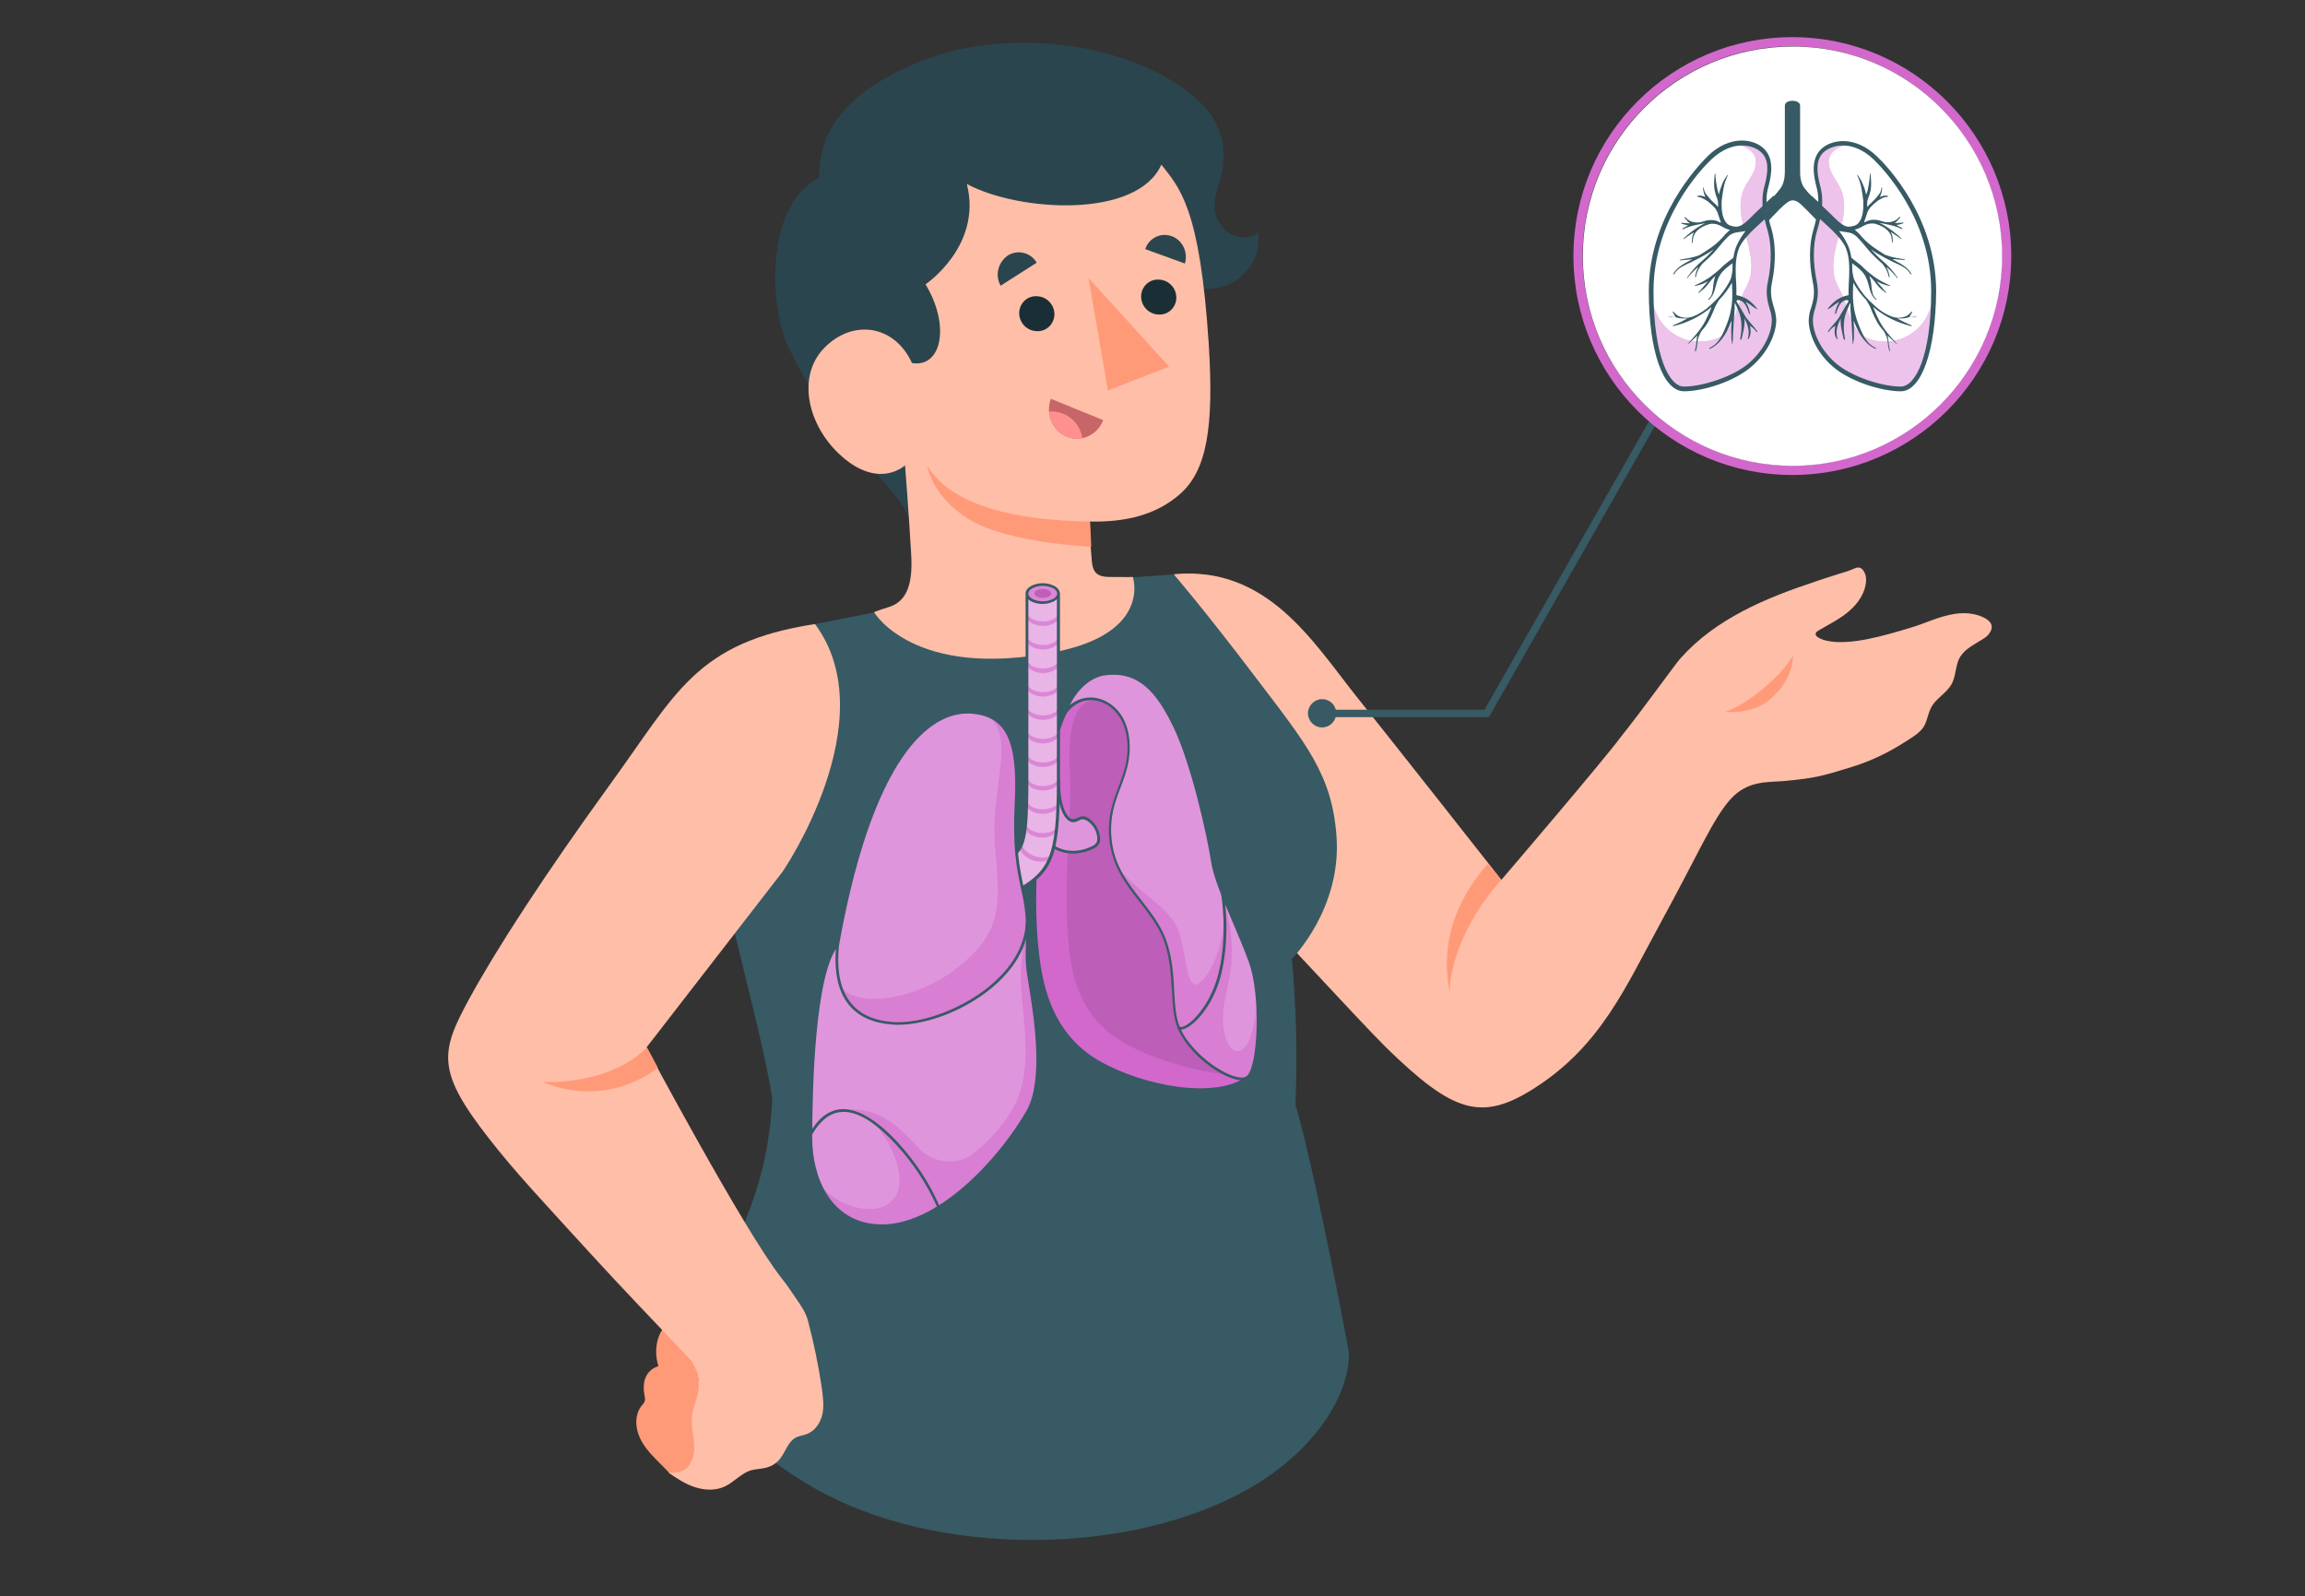 <?xml version="1.0" encoding="utf-8"?>
<!-- Generator: Adobe Illustrator 26.0.2, SVG Export Plug-In . SVG Version: 6.00 Build 0)  -->
<svg version="1.1" id="Capa_1" xmlns="http://www.w3.org/2000/svg" xmlns:xlink="http://www.w3.org/1999/xlink" x="0px" y="0px"
	 viewBox="0 0 831.8 576" style="enable-background:new 0 0 831.8 576;" xml:space="preserve">
<rect x="0" y="0" width="831.8" height="576" fill="#333333" stroke="none"/>
<style type="text/css">
	.st0{fill:#FFBEA7;}
	.st1{fill:#FF9A79;}
	.st2{fill:#375A64;}
	.st3{fill:#2B454E;}
	.st4{fill:#C76668;}
	.st5{fill:#FF9090;}
	.st6{fill:#1A2E35;}
	.st7{fill:#D268CC;}
	.st8{opacity:0.1;enable-background:new    ;}
	.st9{opacity:0.3;fill:#FFFFFF;enable-background:new    ;}
	.st10{opacity:0.5;fill:#D268CC;enable-background:new    ;}
	.st11{opacity:0.5;fill:#FFFFFF;enable-background:new    ;}
	.st12{opacity:0.6;fill:#D268CC;enable-background:new    ;}
	.st13{opacity:0.2;fill:#FFFFFF;enable-background:new    ;}
	.st14{fill:#FFFFFF;}
	.st15{opacity:0.6;fill:#FFFFFF;enable-background:new    ;}
</style>
<g id="Character">
	<g id="Arm">
		<path class="st0" d="M716,222.9c-3.2-1.6-6.9-1.9-10.4-1.4c-5.7,0.8-10.9,3.5-16.4,5.1c-8.4,2.5-21.9,6.7-30.5,4.5
			c-1.8-0.5-5.3-1.9-2.4-3.6c3.7-2.2,7.7-4.1,11-7c3.3-2.8,6-6.8,6.1-11.1c0.1-1.3-0.3-2.6-1.1-3.7c-1.2-1.4-2.4-0.9-3.7-0.3
			c-1.4,0.6-2.9,1.1-4.4,1.5c-3.1,1-6.1,1.9-9.2,3c-17.8,5.9-35.9,13.4-48.6,27.7c-1.9,2.1-13.9,18.9-21.4,28.2
			c-6.3,8.6-43.2,51.7-43.2,51.7s-36.1-45.9-52.4-66.3c-15.8-19.9-32.2-47.1-65.7-44l20,110.5c0,0,48.6,52.6,56.5,60.3
			c24.2,23.6,34.4,27,53.8,14.5c23.8-15.3,32.7-36.5,45-59c13.9-25.4,19-37.8,25.4-45s14.2-6.1,19.9-6.7c10.5-1,13.2-1.7,23.2-4.8
			c6.7-2,13-4.9,18.9-8.6c2.5-1.6,6.4-3.7,7.9-6.3c1.4-2.4,1.5-5.4,3.2-7.8c1.9-2.7,5-4.4,6.7-7.3c1.3-2.3,1.4-4.9,2.1-7.4
			c1-4,4-5.8,7.3-7.8c1.6-1,3.4-1.8,4.4-3.4C719.8,225.7,718.1,224,716,222.9z"/>
		<path class="st1" d="M541.7,317.6c-14.6,16.2-18.9,33.6-18.5,40.7c-4.9-24.2,8.3-40.3,13.7-46.6L541.7,317.6z"/>
		<path class="st1" d="M647.1,236.6c-5.7,9.2-18.1,18.3-24.6,20.3c0,0,9.7,1,16-4.3C645.5,246.7,646.8,240.7,647.1,236.6z"/>
	</g>
	<path id="Chest" class="st2" d="M467.5,398.7c0.7-17.6,0.3-35.2-1.3-52.7c0,0,18-18,16.1-44.2c-1.6-22.2-10.8-33.2-29-57.1
		c-19.4-25.6-29.7-37.4-29.7-37.4l-14.7,1l-22.7,1.7c0,0-51.5,3.8-70.7,11l-25.3,5c-8.2,4.6-37.4,20.2-30.8,81.8
		c2.1,19.4,14.8,61.1,19.3,88.5c-2.2,45-21.7,56.3-24.5,95c0,16.5,17.7,33,39.5,45.6c43.5,25.1,114.1,25.1,157.5,0
		c21.8-12.6,35.7-32.1,35.6-48.6C486.9,488.3,474.4,421.7,467.5,398.7z"/>
	<g id="Head">
		<path class="st3" d="M295.7,64.1c-19.2,9.2-18.7,45.8-10.8,62c19.7,40.6,42.4,49.1,45.4,67.6l41.4-30l32.2-23.4
			c5.6-4,14.4-9.3,17.1-16c3-7.6,3.2-15.9,0.6-23.7c6.6,3.9,15,5.1,22,1.9c7-3.2,11.8-11.1,10.3-18.6c-3.7,3.1-9.9,1.8-12.9-2
			c-3-3.8-3.2-7.9-2-12.6c0.7-2.9,2.1-6.8,2.4-9.8c0.8-8.3-1.4-14.7-6.1-20.2c-8.4-9.7-22.5-16.1-34.5-19.6
			c-18.1-5.4-43.7-5.8-61.6,0C320.4,25.8,294.9,38.5,295.7,64.1z"/>
		<path class="st0" d="M328.8,199.8c-0.8-14.2-2.2-31.9-2.2-31.9s-8.5,8.2-21.4-2c-13.6-10.9-18.1-29.7-7.8-40.3
			c10.3-10.6,25.4-8.4,31.7,5.4c10.7,1.8,13.9-13.5,4.9-28.4c0,0,20.6-13.9,14.9-36.2c18.9,10.1,61.5,12.6,70.2-7
			c6.5,8.4,13.9,15.2,17.1,64.8c1.9,30.1-0.7,45.7-10.5,54.2c-8.3,7.2-19,10.1-32.5,9.8c0,0,0.3,9.4,0.8,14.2
			c0.3,3.7,1.5,5.8,6.4,5.8c7,0.1,8.4,0,8.4,0s6.9,20-27.6,27c-51.5,10.3-65.8-14.3-65.8-14.3s2-0.8,4.9-1.7
			C328,217.1,329.4,209.4,328.8,199.8z"/>
		<path class="st4" d="M379.2,143.9l18.9,7.7c-2,5.4-7.9,8.1-13.1,6C379.8,155.5,377.2,149.3,379.2,143.9z"/>
		<path class="st5" d="M380.1,148.5c5.3,0.3,9.7,4.3,10.5,9.6c-1.9,0.4-3.8,0.2-5.6-0.5c-3.7-1.5-6.1-5-6.4-9
			C379.1,148.5,379.6,148.5,380.1,148.5z"/>
		<path class="st3" d="M427.6,95.1l-14.3-5.2c1.2-3.8,5.3-6,9.1-4.8c0.1,0,0.3,0.1,0.4,0.1C426.8,86.7,428.8,91.1,427.6,95.1z"/>
		<path class="st3" d="M361.1,103.1l13-8.3c-2-3.5-6.5-4.8-10.1-2.8c-0.1,0.1-0.2,0.1-0.3,0.2C360.1,94.7,359,99.4,361.1,103.1z"/>
		<polygon class="st1" points="392.8,100.3 399.8,140.9 421.9,132.3 		"/>
		<path class="st6" d="M411.8,107c0,3.5,2.8,6.4,6.3,6.5c3.4,0.2,6.2-2.4,6.4-5.8c0-0.1,0-0.2,0-0.3c0-3.5-2.8-6.4-6.3-6.5
			c-3.4-0.2-6.2,2.4-6.4,5.8C411.8,106.8,411.8,106.9,411.8,107z"/>
		<path class="st6" d="M367.8,113c0,3.5,2.8,6.4,6.3,6.5c3.4,0.2,6.2-2.4,6.4-5.8c0-0.1,0-0.2,0-0.3c0-3.5-2.8-6.4-6.3-6.5
			c-3.4-0.2-6.2,2.4-6.4,5.8C367.8,112.8,367.8,112.9,367.8,113z"/>
		<path class="st1" d="M393.4,188.2c-35.9-0.5-52.7-9.6-58.8-20.2c0,0,1.5,11.4,15.8,19.8c13.8,8.2,43.4,9.5,43.4,9.5L393.4,188.2z"
			/>
	</g>
	<g id="Arm-2">
		<g id="Arm-3">
			<path class="st1" d="M241.4,531.4c-4.2-4.6-9.6-8.6-11.3-14.8c-0.9-3.2-0.6-6.9,1.5-9.4c0.5-0.5,0.9-1.1,1.1-1.7
				c0.1-0.6,0.1-1.1-0.1-1.7c-0.4-2.4-0.5-4.9,0.5-7c0.9-1.9,2.5-3.2,4.5-3.8c-1.1-3.5-1.1-7.2,0.1-10.6c1.4-4,5.6-7.3,8.3-2.7
				c1.3,2.2,2.4,4.6,3.2,7.1c2.1,6.1,3.4,12.4,4,18.9c0.7,6.7,2.3,25.6-8.1,26.5C244.3,532,242,532,241.4,531.4z"/>
			<path class="st0" d="M294.1,225.2c-43.1,6.6-50.1,25.1-73.9,57.8c-23.4,32.3-41,59.3-50.9,77.5c-10.4,19.1-11.9,26,7.2,50.4
				c9.4,12.1,19.1,22.3,36.8,41.7c11.3,12.4,23.5,25,35.3,37.5c3,3.2,4.2,8.3,3.2,13c-0.6,2.7-1.8,5.3-2.1,8
				c-0.4,3.5,0.7,7,0.8,10.6c0.2,3.5-1,7.6-4.2,9.1c-1.6,0.7-3.3,0.7-5.1,0.6c3,2.1,6.2,4.2,9.7,5.3c3.5,1.1,7.5,1.3,10.9-0.4
				c3.2-1.6,5.7-4.6,9.1-5.7c1.9-0.5,3.9-0.5,5.7-1c1.9-0.5,3.7-1.6,4.9-3.2c2-2.5,2.8-6,5.6-7.6c1.3-0.7,2.9-0.8,4.3-1.4
				c2.9-1.2,4.7-4.1,5.4-7.1c0.6-3,0.2-6.2-0.2-9.2c-1.2-8.2-2.9-16.4-5-24.4c-0.7-2.8-2.3-5.2-3.9-7.5c-1.9-2.7-3.6-5.5-5.7-8
				c-13.7-17.5-48.7-83.2-48.7-83.2l48.7-62.9C282.2,315.2,319.9,259.9,294.1,225.2z"/>
			<path class="st1" d="M233.5,378c-12.1,11.9-30.9,12.8-37.9,12.4c24.4,10,41.8-5.1,41.8-5.1L233.5,378z"/>
		</g>
	</g>
</g>
<g id="Lungs">
	<path class="st7" d="M384.5,257c-3.4,6.5-8.8,27.2-9.7,39c-1.9,23.6-1.7,36.4-0.3,48.6s5.2,28.9,21.6,38.4s42.9,14.3,54.1,5.8
		c4.3-3,5.6-29.2,1-41.9c-4.6-12.8-12.3-27.3-13.6-36.2c-1.3-8.8-7.1-35-13.6-48.3c-6.1-12.7-12.7-20.7-25.2-19.1
		C393.8,244,387.8,248.3,384.5,257z"/>
	<path class="st8" d="M442.4,387.7c0,0-11.4-0.8-26.6-6.6c-15.2-5.9-27.1-14.3-29.9-37.7c-2.8-23.4,1.1-49.6,0.2-64.8
		s1.4-26.7,10.4-25.9c0,0,0,0,0,0c5.1,1.4,9.7,6.2,10.6,14c1.7,14.3-7.7,20.3-6.4,35.9c1.3,15.6,13,22.6,18.7,34.4s2.6,25.2,6,33.8
		C428.1,377.7,436,384.6,442.4,387.7z"/>
	<path class="st9" d="M398.8,243.3c12.5-1.7,19,6.3,25.2,19.1c6.4,13.4,12.3,39.5,13.6,48.3c1.3,8.8,9,23.4,13.6,36.2
		c4.6,12.8,3.3,38.9-1,41.9c-4.3,3-20.6-7.4-24.9-18.2c-3.4-8.6-0.3-22.1-6-33.8c-5.6-11.8-17.3-18.8-18.7-34.4
		c-1.3-15.6,8-21.6,6.4-35.9c-1.6-14.3-15.9-18.8-22.5-9.5C387.8,248.3,393.8,244,398.8,243.3z"/>
	<path class="st10" d="M450.1,388.8c3.1-2.1,4.7-16.3,3.6-28.8l0,0c0,0-0.8,15.8-5.4,18.8c-4.6,3-9.3-6.8-5.7-20.9
		c3.6-14.1,1.5-25-1.1-32.8c1.9,17.3-7.7,32.3-10.9,30c-3.2-2.3-2.8-16.9-7.3-23c-4.5-6.1-13-11.1-19.7-18.6
		c4.2,8.7,11.5,14.8,15.6,23.3c5.6,11.8,2.6,25.2,6,33.8C429.5,381.4,445.8,391.8,450.1,388.8z"/>
	<path class="st2" d="M448.1,389.8c-1,0-2-0.2-2.9-0.5c-7.1-2.1-17.1-10.3-20.3-18.5c-1.5-3.8-1.7-8.5-2-13.5
		c-0.4-6.4-0.8-13.7-3.9-20.3c-2-4.2-4.9-7.9-7.7-11.5c-5-6.4-10.1-13-11-23c-0.7-7.9,1.4-13.4,3.4-18.7c2-5.3,3.8-10.2,3-17.2
		c-1-8.3-6-12.5-10.3-13.6c-4.4-1.1-8.6,0.5-11.4,4.3l-2.2,3.1l1.3-3.5c3.5-9.4,9.9-13.4,14.7-14.1l0,0c12.8-1.7,19.5,6.5,25.7,19.4
		c6.6,13.6,12.3,39.8,13.6,48.5c0.8,5.5,4.2,13.4,7.7,21.7c2,4.8,4.1,9.7,5.8,14.4c4.7,13.1,3.3,39.4-1.2,42.5
		C449.8,389.7,449,389.9,448.1,389.8z M393.5,251.7c1,0,2,0.1,3,0.4c4.7,1.2,10,5.6,11,14.4c0.8,7.2-1.1,12.3-3.1,17.6
		c-2,5.2-4,10.6-3.3,18.3c0.8,9.8,5.9,16.2,10.8,22.5c2.8,3.6,5.8,7.4,7.8,11.7c3.2,6.8,3.7,14.2,4,20.7c0.3,4.9,0.5,9.5,2,13.2
		c3,7.7,12.9,15.8,19.7,17.9c2,0.6,3.6,0.6,4.4,0c4.1-2.9,5.4-28.9,0.8-41.4c-1.7-4.7-3.8-9.6-5.8-14.3c-3.6-8.4-7-16.3-7.8-22
		c-1.3-8.6-7-34.7-13.5-48.2c-6-12.5-12.5-20.4-24.7-18.8c-4,0.5-9.2,3.6-12.7,10.7C388.2,252.7,390.8,251.7,393.5,251.7
		L393.5,251.7z"/>
	<path class="st2" d="M433,393.8c-12.1,0-26.7-4.2-37.2-10.4c-16.7-9.8-20.4-26.8-21.8-38.8c-1.3-11.1-1.7-23.6,0.3-48.7
		c1-12.3,6.4-32.9,9.8-39.2l0.9,0.5c-3.2,6.1-8.7,26.8-9.7,38.8c-2,25-1.6,37.5-0.3,48.5c1.4,11.8,5,28.5,21.3,38.1
		c16.3,9.5,42.7,14.1,53.6,5.8l0.6,0.8C446.2,392.4,440,393.8,433,393.8z"/>
	<path class="st2" d="M426.2,371.6c-0.6,0-1.1-0.2-1.4-0.7l0.9-0.5c0,0.1,0.2,0.3,0.7,0.2c3-0.4,10.4-7.6,13.3-19.3
		c3.5-14,1-28.3,1-28.5l1-0.2c0,0.1,2.5,14.6-1,28.9c-3,12.3-10.8,19.6-14.1,20C426.5,371.6,426.4,371.6,426.2,371.6z"/>
	<path class="st7" d="M396.5,302.6c-0.2-2.8-1.7-5.4-4-7c-1.1-0.7-2.1-0.7-2.9-0.2l0,0c-1.4,0.8-2.6,1-3.4,0.5
		c-1.9-1.1-4.1-5.5-4.1-14.1h-11.4c0,11.8,3.5,20.3,9.8,24c2.1,1.2,4.4,1.8,6.8,1.8c2.8,0,5.6-0.8,8.1-2.3l0,0
		C396,304.8,396.5,303.9,396.5,302.6z"/>
	<path class="st9" d="M396.5,302.6c-0.2-2.8-1.7-5.4-4-7c-1.1-0.7-2.1-0.7-2.9-0.2l0,0c-1.4,0.8-2.6,1-3.4,0.5
		c-1.9-1.1-4.1-5.5-4.1-14.1h-11.4c0,11.8,3.5,20.3,9.8,24c2.1,1.2,4.4,1.8,6.8,1.8c2.8,0,5.6-0.8,8.1-2.3l0,0
		C396,304.8,396.5,303.9,396.5,302.6z"/>
	<path class="st2" d="M387.2,308c-2.5,0-4.9-0.6-7-1.9c-6.5-3.7-10.1-12.4-10.1-24.4v-0.5h12.4v0.5c0,9.1,2.4,12.9,3.9,13.7
		c0.7,0.4,1.7,0.2,3-0.5l0.4-0.2v0c1-0.3,2.1-0.1,2.9,0.5c2.5,1.6,4.1,4.4,4.3,7.4c0.1,1-0.3,2-1.1,2.8v0l-0.4,0.3
		C393,307.2,390.1,308,387.2,308z M371.1,282.2c0.1,11.4,3.5,19.6,9.6,23.1c4.1,2.4,9.2,2.3,13.9-0.2l0,0l0.4-0.3
		c0.6-0.3,1-1.1,1-2.2c-0.1-2.7-1.6-5.1-3.8-6.5c-0.9-0.5-1.8-0.6-2.4-0.3l-0.4,0.3v0c-1.4,0.7-2.6,0.8-3.5,0.2
		c-2.1-1.2-4.3-5.5-4.4-14.1L371.1,282.2z"/>
	<path class="st7" d="M382,214.2c0-0.8-0.5-1.7-1.7-2.3c-2.5-1.3-5.5-1.3-8,0c-1.1,0.6-1.7,1.5-1.7,2.3l0,0v67.5
		c0,24.7-1.5,25.5-9.9,30.3l-0.5,0.3l0,0c-0.7,0.4-1.2,1.3-1.2,2.6c0.2,2.8,1.6,5.4,4,7c1.1,0.6,2.1,0.7,2.8,0.3l0,0l0.5-0.3
		c12.7-7.1,15.6-11.7,15.6-40.2V214.2z"/>
	<path class="st11" d="M382,214.2c0-0.8-0.5-1.7-1.7-2.3c-2.5-1.3-5.5-1.3-8,0c-1.1,0.6-1.7,1.5-1.7,2.3l0,0v67.5
		c0,24.7-1.5,25.5-9.9,30.3l-0.5,0.3l0,0c-0.7,0.4-1.2,1.3-1.2,2.6c0.2,2.8,1.6,5.4,4,7c1.1,0.6,2.1,0.7,2.8,0.3l0,0l0.5-0.3
		c12.7-7.1,15.6-11.7,15.6-40.2V214.2z"/>
	<path class="st12" d="M380.4,223.3c-2.5,1.3-5.5,1.3-8,0c-1.1-0.6-1.7-1.5-1.7-2.3v1.6c0,0.8,0.5,1.7,1.7,2.3c2.5,1.3,5.5,1.3,8,0
		c1.1-0.6,1.7-1.5,1.7-2.3V221C382,221.8,381.5,222.7,380.4,223.3z M380.4,231.8c-2.5,1.3-5.5,1.3-8,0c-1.1-0.6-1.7-1.5-1.7-2.3v1.6
		c0,0.8,0.5,1.7,1.7,2.3c2.5,1.3,5.5,1.3,8,0c1.1-0.6,1.7-1.5,1.7-2.3v-1.6C382,230.3,381.5,231.2,380.4,231.8L380.4,231.8z
		 M380.4,240.3c-2.5,1.3-5.5,1.3-8,0c-1.1-0.6-1.7-1.5-1.7-2.3v1.6c0,0.8,0.5,1.7,1.7,2.3c2.5,1.3,5.5,1.3,8,0
		c1.1-0.6,1.7-1.5,1.7-2.3V238C382,238.8,381.5,239.6,380.4,240.3L380.4,240.3z M380.4,248.8c-2.5,1.3-5.5,1.3-8,0
		c-1.1-0.6-1.7-1.5-1.7-2.3v1.6c0,0.8,0.5,1.7,1.7,2.3c2.5,1.3,5.5,1.3,8,0c1.1-0.6,1.7-1.5,1.7-2.3v-1.6
		C382,247.3,381.5,248.1,380.4,248.8L380.4,248.8z M380.4,257.2c-2.5,1.3-5.5,1.3-8,0c-1.1-0.6-1.7-1.5-1.7-2.3v1.6
		c0,0.8,0.5,1.7,1.7,2.3c2.5,1.3,5.5,1.3,8,0c1.1-0.6,1.7-1.5,1.7-2.3v-1.6C382,255.7,381.5,256.6,380.4,257.2L380.4,257.2z
		 M380.4,265.7c-2.5,1.3-5.5,1.3-8,0c-1.1-0.6-1.7-1.5-1.7-2.3v1.6c0,0.8,0.5,1.7,1.7,2.3c2.5,1.3,5.5,1.3,8,0
		c1.1-0.6,1.7-1.5,1.7-2.3v-1.6C382,264.2,381.5,265.1,380.4,265.7L380.4,265.7z M380.4,274.2c-2.5,1.3-5.5,1.3-8,0
		c-1.1-0.6-1.7-1.5-1.7-2.3v1.6c0,0.8,0.5,1.7,1.7,2.3c2.5,1.3,5.5,1.3,8,0c1.1-0.6,1.7-1.5,1.7-2.3v-1.6
		C382,272.7,381.5,273.5,380.4,274.2L380.4,274.2z M380.4,282.7c-2.5,1.3-5.5,1.3-8,0c-1.1-0.6-1.7-1.5-1.7-2.3v1.6
		c0,0.8,0.5,1.7,1.7,2.3c2.5,1.3,5.5,1.3,8,0c1.1-0.6,1.7-1.5,1.7-2.3v-1.6C382,281.2,381.5,282,380.4,282.7L380.4,282.7z
		 M380.3,291.1c-2.5,1.3-5.5,1.3-8,0c-1.1-0.6-1.7-1.5-1.7-2.3v1.6c0,0.8,0.5,1.7,1.7,2.3c2.5,1.3,5.5,1.3,8,0
		c1.1-0.6,1.7-1.5,1.7-2.3v-1.6C381.9,289.6,381.4,290.5,380.3,291.1L380.3,291.1z M379.6,300c-2.6,1-5.6,0.8-8-0.7
		c-1-0.7-1.5-1.6-1.4-2.5l-0.2,1.6c-0.1,0.8,0.4,1.7,1.4,2.5c2.4,1.5,5.4,1.8,8,0.7c1.2-0.5,1.8-1.3,1.9-2.1l0.2-1.6
		C381.4,298.7,380.8,299.4,379.6,300L379.6,300z M377.3,309.4c-2.8,0.3-5.6-0.7-7.6-2.8c-0.8-1-1.1-2-0.8-2.8l-0.6,1.5
		c-0.3,0.8-0.1,1.8,0.8,2.8c1.9,2.1,4.7,3.1,7.6,2.8c1.3-0.2,2.1-0.8,2.4-1.6l0.6-1.5C379.4,308.6,378.6,309.2,377.3,309.4
		L377.3,309.4z"/>
	<path class="st7" d="M372.3,211.9c-2.2,1.3-2.2,3.4,0,4.6c2.5,1.3,5.5,1.3,8,0c2.2-1.3,2.2-3.4,0-4.6
		C377.8,210.6,374.8,210.6,372.3,211.9z"/>
	<path class="st13" d="M372.3,211.9c-2.2,1.3-2.2,3.4,0,4.6c2.5,1.3,5.5,1.3,8,0c2.2-1.3,2.2-3.4,0-4.6
		C377.8,210.6,374.8,210.6,372.3,211.9z"/>
	<path class="st7" d="M374.2,213c-1.2,0.6-1.2,1.6,0,2.3c1.3,0.6,2.9,0.6,4.2,0c1.2-0.6,1.2-1.6,0-2.3
		C377.1,212.4,375.6,212.4,374.2,213z"/>
	<path class="st8" d="M374.2,213c-1.2,0.6-1.2,1.6,0,2.3c1.3,0.6,2.9,0.6,4.2,0c1.2-0.6,1.2-1.6,0-2.3
		C377.1,212.4,375.6,212.4,374.2,213z"/>
	<path class="st2" d="M364.8,322.9c-0.7,0-1.4-0.2-2-0.6c-2.5-1.6-4.1-4.4-4.3-7.4c0-1.4,0.5-2.5,1.5-3.1l0.5-0.3
		c8.1-4.6,9.6-5.4,9.6-29.8v-67.5c0-1.1,0.7-2,1.9-2.7l0,0c2.7-1.4,5.9-1.4,8.6,0c1.2,0.7,1.9,1.7,1.9,2.8v67.5
		c0,28.7-3,33.3-15.9,40.6l-1,0.5l0-0.1C365.4,322.9,365.1,322.9,364.8,322.9z M371.1,216.3v65.4c0,25-1.5,25.8-10.1,30.7l-0.5,0.3
		c-0.6,0.3-1,1.1-1,2.2c0.1,2.7,1.5,5.1,3.7,6.6c0.9,0.5,1.7,0.6,2.3,0.3l0.4-0.2l0,0l0.1-0.1c12.5-7.1,15.4-11.6,15.4-39.8v-65.5
		c-0.3,0.3-0.6,0.5-0.9,0.7c-2.7,1.4-5.9,1.4-8.6,0C371.7,216.7,371.4,216.5,371.1,216.3L371.1,216.3z M372.5,212.3
		c-0.9,0.5-1.4,1.2-1.4,1.9s0.5,1.4,1.4,1.9c2.4,1.2,5.2,1.2,7.6,0c0.9-0.5,1.4-1.2,1.4-1.9c0-0.7-0.5-1.4-1.4-1.9
		C377.7,211.1,374.9,211.1,372.5,212.3L372.5,212.3z"/>
	<path class="st7" d="M370.8,348.8c-0.5-5.3,0.1-10.1-0.1-16.1v0l0,0c-0.1-3.5-0.6-7-1.4-10.5c-2.1-9.5-3.4-16.4-2.6-32.8
		c1.1-22.1-3.2-31.5-16.5-32.3c-11.4-0.7-34.4,9.6-47.8,83.7c-9.1,10-9.7,54.8-9.7,70c0,15.2,7.1,30.5,24,31.6
		c7.6,0.5,15.1-2.2,22.1-6.6l0,0l0,0c14.5-9.1,26.8-25.2,32.1-34.5C378.8,387.3,371.5,356.8,370.8,348.8z"/>
	<path class="st9" d="M370.8,348.8c-0.5-5.3,0.1-10.1-0.1-16.1v0l0,0c-0.1-3.5-0.6-7-1.4-10.5c-2.1-9.5-3.4-16.4-2.6-32.8
		c1.1-22.1-3.2-31.5-16.5-32.3c-11.4-0.7-34.4,9.6-47.8,83.7c-9.1,10-9.7,54.8-9.7,70c0,15.2,7.1,30.5,24,31.6
		c7.6,0.5,15.1-2.2,22.1-6.6l0,0l0,0c14.5-9.1,26.8-25.2,32.1-34.5C378.8,387.3,371.5,356.8,370.8,348.8z"/>
	<path class="st10" d="M370.8,348.8c-0.4-4.4,0-8.6-0.1-13.4c-0.2,0.9-3.3,10-2,24.2c0.9,9.7,2.5,20.6,0.3,31
		c-2.2,10.4-9.3,18.7-17.3,25.3c-5.6,4.6-14.5,4.6-20.6-2c-6.1-6.7-13.5-14.6-26.1-13.4l0,0.3c2.8,0.2,5.9,1.4,9.3,3.6
		c7.2,6.3,15.4,23.8,6.3,30c-7.3,5.1-21.7-0.8-25.4-8.5c3.4,8.8,10.3,15.5,21.3,16.3c7.6,0.5,15.1-2.2,22.1-6.6l0,0l0.5-0.3
		c0.5-0.3,1.1-0.7,1.6-1c13.6-9.2,25-24.3,30.1-33.1C378.8,387.3,371.5,356.8,370.8,348.8z"/>
	<path class="st10" d="M370.7,332.6L370.7,332.6c-0.5,22.3-31.6,38-48.8,36.6c-10.7-0.9-16.2-6.1-18.5-13.4v0c5,8.2,27.7,5.4,43-7.3
		c14.9-12.4,14.7-20.8,12.7-42.6c-2-21.7,8.2-40.5-3.2-47.8c8.8,3.1,11.7,12.7,10.8,31.2c-0.8,16.5,0.4,23.3,2.6,32.8
		C370,325.6,370.5,329.1,370.7,332.6L370.7,332.6z"/>
	<path class="st2" d="M318.3,442.8c-0.6,0-1.2,0-1.7-0.1c-18-1.2-24.4-18-24.4-32.1c0-22.2,1.3-60.6,9.7-70.2
		c14.1-77.6,38.4-84.6,48.3-84c13.3,0.8,18.1,10,17,32.9c-0.8,16.3,0.5,23.2,2.6,32.7c1.7,7.4,1.5,13.2,1.4,18.2
		c-0.1,2.8-0.1,5.7,0.1,8.5c0.1,1.5,0.5,3.8,1,6.8c1.9,12.1,5.5,34.6-1,45.9C361.9,417.7,339.6,442.8,318.3,442.8z M349,257.5
		c-10.2,0-32.8,9-46.2,83.4v0.1l-0.1,0.1c-8.6,9.5-9.6,51.8-9.6,69.6c0,13.6,6.2,30,23.5,31.1c21.4,1.4,44.3-24.3,53.8-40.9
		c6.3-11,2.8-33.3,0.9-45.2c-0.5-2.9-0.8-5.3-1-6.8c-0.2-2.9-0.2-5.7-0.1-8.6c0.1-5.2,0.3-10.7-1.4-18c-2.1-9.6-3.4-16.5-2.6-33
		c1.1-22.4-3.3-31-16.1-31.8C349.8,257.5,349.4,257.5,349,257.5L349,257.5z"/>
	<path class="st2" d="M324.1,369.8c-0.8,0-1.6,0-2.3-0.1c-6.8-0.5-12-2.9-15.4-7c-4.1-5-5.6-12.4-4.6-22l1,0.1
		c-1,9.4,0.4,16.5,4.4,21.3c3.2,3.9,8.2,6.2,14.7,6.7c11,0.9,26.9-5.3,36.9-14.4c5.1-4.6,11.1-12,11.4-21.8h1
		c-0.2,8-4.2,15.7-11.7,22.5C349.8,363.9,335.3,369.8,324.1,369.8z"/>
	<path class="st2" d="M338.3,435.8c-3.7-8.3-8.6-15.9-14.8-22.6c-7.8-8.5-14.5-12.5-20.2-11.9c-3.9,0.4-7.3,3.1-10.1,7.9l-0.9-0.5
		c2.9-5.1,6.6-7.9,10.8-8.4c5.9-0.6,13.1,3.5,21.1,12.2c6.2,6.8,11.3,14.5,14.9,22.9L338.3,435.8z"/>
</g>
<g id="Lungs-2">
	<g id="Line-2">
		<polygon class="st2" points="537.3,258.8 477.1,258.8 477.1,256.1 535.7,256.1 595.5,151.3 597.8,152.7 		"/>
		<path class="st2" d="M482.2,257.4c0,2.8-2.3,5.1-5.1,5.1s-5.1-2.3-5.1-5.1c0-2.8,2.3-5.1,5.1-5.1
			C480,252.3,482.2,254.6,482.2,257.4C482.2,257.4,482.2,257.4,482.2,257.4z"/>
	</g>
	<path class="st7" d="M646.8,13.4c-43.6,0-79,35.4-79,79s35.4,79,79,79c43.6,0,79-35.5,79-79S690.4,13.4,646.8,13.4z M646.8,168
		c-41.7,0-75.7-33.9-75.7-75.7s33.9-75.6,75.7-75.6c41.7,0,75.6,33.9,75.6,75.6S688.5,168,646.8,168z"/>
	<path class="st14" d="M722.5,92.4c0,41.7-33.9,75.7-75.6,75.7c-41.7,0-75.7-33.9-75.7-75.7s33.9-75.6,75.7-75.6
		C688.6,16.7,722.5,50.7,722.5,92.4z"/>
	<g id="Lungs-3">
		<path class="st14" d="M685.9,140.3c-6.8,0-18.1-3.5-24.1-8.8c-6.2-5.4-8.3-12-8.3-16c0.1-1.5,0.3-3,0.8-4.4
			c0.7-2.4,1.5-5.2,0.6-9.5c-1.4-6.7-1.3-13.5,0.1-18.6c0.3-1.1,0.6-2.1,0.9-3.2l0.1-0.5l-0.3-0.3c-0.7-0.8-2.1-2.3-3.6-3.8
			l-0.8-0.8c-2-2-3.2-3.2-4.6-3.2s-2.6,1.2-4.6,3.2l-0.8,0.8c-1.5,1.5-2.8,2.9-3.6,3.8l-0.3,0.3l0.1,0.5c0.3,1.1,0.5,2.2,0.9,3.2
			c1.5,5.1,1.5,11.9,0.1,18.6c-0.9,4.4-0.1,7.1,0.6,9.5c0.5,1.4,0.8,2.9,0.8,4.4c0,4-2.2,10.5-8.3,16c-6,5.3-17.2,8.8-24,8.8
			c-6.9,0-11.8-14.5-11.8-35.3c0-26.4,17.5-44.6,21.1-48c4.6-4.4,8.9-5.3,11.7-5.3c2.9,0,5.7,1,7.4,2.7c3.3,3.3,2.5,8.5,1.3,13.1
			c-0.5,1.7-0.7,3.5-0.6,5.2v1.8l1.4-1.1c1.9-1.4,3.5-3.1,5-5c1.2-1.6,1.8-3.8,1.8-6.7V38.1c0-0.5,1-0.8,1.9-0.8
			c0.9,0,1.9,0.3,1.9,0.8v23.7c0,2.9,0.6,5.1,1.8,6.7c1.4,1.9,3.1,3.5,5,5l1.4,1.1v-1.8c0-1.8-0.2-3.5-0.6-5.2
			c-1.2-4.6-2.1-9.7,1.3-13.1c1.7-1.7,4.5-2.7,7.4-2.7c2.8,0,7.1,0.9,11.7,5.3c3.5,3.4,21,21.6,21,48
			C697.6,125.8,692.8,140.3,685.9,140.3z"/>
		<path class="st7" d="M638.7,101.7c1.4-6.9,1.3-13.7-0.1-18.6c-1.4-4.9-2.6-10.2-1.1-15.6s1.8-10-1.3-13.1
			c-1.9-1.9-5.7-3.3-10.3-2.4c3.1,0.5,6.3,1.7,7.4,4.5c0.8,2,0.2,4.3-0.8,6.2c-1,1.9-2.3,3.6-3.2,5.6c-2.3,5.2-0.8,11.2,0.7,16.6
			c1.5,5.5,3.1,11.4,1.1,16.7c-0.6,1.6-1.5,3-2.2,4.6c-2,4.4-2.6,9.3-5.7,13.3c-2.9,3.7-9.3,4.3-13.6,3.4c-4.7-1.1-8.7-4-11.1-8.2
			c-1.1-2.2-2-4.4-2.7-6.8c0.4,20.7,5.6,32.5,11.8,32.5c6.5,0,18-3.5,24.1-8.8c6.1-5.3,8.4-11.8,8.4-16
			C640.1,111.4,637.3,108.6,638.7,101.7z"/>
		<path class="st15" d="M638.7,101.7c1.4-6.9,1.3-13.7-0.1-18.6c-1.4-4.9-2.6-10.2-1.1-15.6s1.8-10-1.3-13.1
			c-1.9-1.9-5.7-3.3-10.3-2.4c3.1,0.5,6.3,1.7,7.4,4.5c0.8,2,0.2,4.3-0.8,6.2c-1,1.9-2.3,3.6-3.2,5.6c-2.3,5.2-0.8,11.2,0.7,16.6
			c1.5,5.5,3.1,11.4,1.1,16.7c-0.6,1.6-1.5,3-2.2,4.6c-2,4.4-2.6,9.3-5.7,13.3c-2.9,3.7-9.3,4.3-13.6,3.4c-4.7-1.1-8.7-4-11.1-8.2
			c-1.1-2.2-2-4.4-2.7-6.8c0.4,20.7,5.6,32.5,11.8,32.5c6.5,0,18-3.5,24.1-8.8c6.1-5.3,8.4-11.8,8.4-16
			C640.1,111.4,637.3,108.6,638.7,101.7z"/>
		<path class="st7" d="M654.8,101.7c-1.4-6.9-1.3-13.7,0.1-18.6c1.4-4.9,2.6-10.2,1.2-15.6c-1.4-5.3-1.8-10,1.3-13.1
			c1.9-1.9,5.7-3.3,10.3-2.4c-3.1,0.5-6.3,1.7-7.4,4.5c-0.8,2-0.2,4.3,0.8,6.2c1,1.9,2.3,3.6,3.2,5.6c2.3,5.2,0.8,11.2-0.7,16.6
			c-1.5,5.5-3.1,11.4-1.1,16.7c0.6,1.6,1.5,3,2.2,4.6c2,4.4,2.6,9.3,5.7,13.3c2.9,3.7,9.3,4.3,13.6,3.4c4.7-1.1,8.7-4,11.1-8.2
			c1.1-2.2,2-4.4,2.7-6.8c-0.4,20.7-5.6,32.5-11.8,32.5c-6.5,0-18-3.5-24.1-8.8c-6.1-5.3-8.4-11.8-8.4-16S656.3,108.6,654.8,101.7z"
			/>
		<path class="st15" d="M654.8,101.7c-1.4-6.9-1.3-13.7,0.1-18.6c1.4-4.9,2.6-10.2,1.2-15.6c-1.4-5.3-1.8-10,1.3-13.1
			c1.9-1.9,5.7-3.3,10.3-2.4c-3.1,0.5-6.3,1.7-7.4,4.5c-0.8,2-0.2,4.3,0.8,6.2c1,1.9,2.3,3.6,3.2,5.6c2.3,5.2,0.8,11.2-0.7,16.6
			c-1.5,5.5-3.1,11.4-1.1,16.7c0.6,1.6,1.5,3,2.2,4.6c2,4.4,2.6,9.3,5.7,13.3c2.9,3.7,9.3,4.3,13.6,3.4c4.7-1.1,8.7-4,11.1-8.2
			c1.1-2.2,2-4.4,2.7-6.8c-0.4,20.7-5.6,32.5-11.8,32.5c-6.5,0-18-3.5-24.1-8.8c-6.1-5.3-8.4-11.8-8.4-16S656.3,108.6,654.8,101.7z"
			/>
		<path class="st2" d="M607.7,141.2c-7.6,0-12.7-14.5-12.7-36.2c0-26.7,17.8-45.2,21.3-48.7c8-7.8,16.7-6.2,20.3-2.6
			s2.8,9.1,1.5,13.9c-1.4,5.1-0.3,10.3,1.2,15.1c1.5,5.2,1.6,12.1,0.2,19c-0.9,4.1-0.1,6.7,0.6,9.1c0.5,1.5,0.8,3,0.9,4.6
			c0,4.2-2.3,11-8.6,16.6C626.2,137.6,614.7,141.2,607.7,141.2z M628.6,52.5c-3.2,0-7.1,1.3-11.1,5.1C614,60.9,596.7,79,596.7,105
			c0,23.7,5.7,34.5,11,34.5c6.5,0,17.8-3.5,23.6-8.6c6-5.3,8.1-11.6,8.1-15.4c-0.1-1.4-0.3-2.8-0.8-4.1c-0.7-2.5-1.6-5.4-0.6-9.9
			c1.4-6.6,1.3-13.3-0.1-18.2c-1.5-5.1-2.7-10.5-1.2-16c1.7-6.2,1.4-9.9-1.1-12.3C634.3,53.7,631.8,52.5,628.6,52.5L628.6,52.5z"/>
		<path class="st2" d="M685.9,141.2c-7,0-18.5-3.6-24.6-9c-6.4-5.6-8.6-12.5-8.6-16.6c0.1-1.6,0.3-3.1,0.9-4.6
			c0.7-2.4,1.5-4.9,0.6-9.1c-1.4-6.9-1.4-13.8,0.2-19c1.4-4.8,2.5-10,1.2-15.1c-1.3-4.8-2.1-10.3,1.5-13.9l0,0
			c3.6-3.6,12.3-5.2,20.3,2.6c3.6,3.4,21.3,21.9,21.3,48.7C698.5,126.7,693.4,141.2,685.9,141.2z M665,52.5c-3.2,0-5.7,1.3-7,2.5
			l0,0c-2.4,2.4-2.8,6.1-1.1,12.3c1.5,5.5,0.3,11-1.2,16c-1.5,5-1.5,11.6-0.1,18.2c0.9,4.5,0.1,7.4-0.6,9.9
			c-0.5,1.3-0.7,2.7-0.8,4.1c0,3.8,2.1,10.1,8.1,15.4c5.8,5.1,17,8.6,23.6,8.6c5.3,0,11-10.8,11-34.5c0-26.1-17.3-44.1-20.8-47.5
			C672.1,53.7,668.2,52.5,665,52.5L665,52.5z M657.5,54.4L657.5,54.4z"/>
		<path class="st2" d="M651.2,67.9c-1.5-1.9-1.6-4.5-1.6-6.2V38.1c0-2.3-5.5-2.3-5.5,0v23.7c0,1.7-0.2,4.3-1.6,6.2
			c-1.7,2.2-3.5,4.2-5.5,6.1l1,5.8c0,0,1.7-1.9,4-4.2s3.7-3.4,4.9-3.4c1.2,0,2.3,0.6,4.6,3c2.3,2.3,4.3,4.4,4.3,4.4l1.1-6.2
			C654.6,71.8,652.8,70,651.2,67.9z"/>
		<path class="st2" d="M691.1,114.5c-0.6,0-1.9,0-2-0.2c0-0.1,0-0.2,0.1-0.2l0.7-1.2c0.1-0.2,0.2-0.3,0.2-0.5
			c-0.1,0-0.2,0.1-0.3,0.1c-0.5,0.6-1.1,1.1-1.7,1.5c-0.6,0.3-1.3,0.5-2,0.6c-1.2,0.2-2.4,0-3.5-0.4c-2.3-0.9-4.3-2.2-6.1-3.9
			c-1.4-1.3-2.8-2.6-4-4.1c-0.9-1.2-1.8-2.4-2.5-3.7c-0.4-0.6-0.7-1.2-1-1.9c-0.2-0.8-0.4-1.6-0.5-2.4c-0.1-0.5-0.1-1.1-0.1-1.6
			c0-0.3,0-0.5,0-0.8c0-0.1,0-0.7,0-0.8c2,1.5,4.1,3,5.1,5.4c1.2,2.6,1.1,6,3.5,7.8c0.1,0.1,0.2-0.2,0.1-0.3c-1.3-1-1.5-2.5-1.7-4.1
			c-0.1-1.4-0.3-2.8-0.8-4.2c0.9,0.8,1.7,1.7,2.4,2.7c0.4,0.4,0.7,0.9,1.1,1.3c0.4,0.4,0.8,0.8,1.2,1.1c0.4,0.3,0.8,0.6,1.2,1
			c0.1,0.1,0.2-0.2,0.1-0.3c-0.4-0.4-0.8-0.8-1.1-1.2c-0.3-0.4-0.7-0.9-1.1-1.3c-0.3-0.4-0.6-0.7-0.9-1.1l-0.2-0.3
			c1.4,0.9,3,1.4,4.7,1.7c0.1,0,0.1-0.2,0-0.2c-0.8-0.4-1.6-0.7-2.3-1.1s-1.5-0.8-2.1-1.2c-0.7-0.4-1.4-0.9-2.1-1.5
			c-0.7-0.5-1.4-1.1-2.1-1.7s-1.2-1.2-1.9-1.8c-1.1-0.9-2.2-1.7-3.3-2.6c0,0-0.1,0-0.1-0.1c-0.2-1.3-0.5-2.6-1-3.9
			c-0.9-2.1-2-4-3.5-5.8c1.1,0.3,2.3,0.4,3.5,0.6c1,0.2,1.9,0.6,2.7,1.3c0.7,0.7,1.4,1.4,2.1,2.2c1.1,1.3,2.1,2.6,3.2,3.8
			c1,1.1,2.1,2.1,3.2,3.1c0.3,0.3,0.6,0.5,0.9,0.8c0.1,0.2,0.3,0.3,0.4,0.5c0.3,0.4,0.6,0.9,0.9,1.3c0.5,0.9,0.9,2,1.1,3
			c0.1,0.3,0.4,0.2,0.3-0.1c-0.2-1.1-0.5-2.2-1.1-3.3c0-0.1-0.1-0.1-0.1-0.2c1.5,1.2,2.8,2.6,4,4.1c0.1,0.1,0.1-0.1,0.1-0.2
			c-1.6-2.3-3.4-4.4-5.6-6.2c-1.1-1-2.1-1.9-3.1-3c-0.3-0.3-0.6-0.6-0.9-1c0.7,0.5,1.4,1,2.1,1.4c2,1.2,4.1,2.3,6.2,3.3
			s4.7,1.9,5.9,4.2c0.2,0.3,0.4,0,0.3-0.2c-1.3-2.2-3.5-3.4-5.6-4.5l-1.2-0.7l0.3,0c0.8,0.1,1.6,0.1,2.4,0.2l1.3,0.1
			c0.1,0,0.5,0.1,0.5,0c0.1-0.1,0-0.2-0.1-0.2c-1.3-0.3-2.6-0.4-3.8-0.7c-1-0.2-2.1-0.5-3.1-0.9c-0.4-0.2-0.9-0.5-1.3-0.8
			c-0.5-0.3-1-0.6-1.4-0.9c-2.1-1.3-4.1-2.9-5.8-4.8c-0.8-1-1.6-1.8-2.6-2.6c1.1-0.3,2.2-0.8,3.2-1.4c0.7-0.4,1.5-0.7,2.3-0.8
			c0.8-0.1,1.6-0.1,2.3,0.2c2,0.6,4.3,1.8,5.2,3.9c0.2,0.4,0.3,0.8,0.3,1.2c0,0.2,0.1,0.4,0.1,0.7s0,0.5,0.1,0.8
			c0,0.1,0.2,0.2,0.2,0c0-0.2,0-0.5,0-0.7c0-0.2,0-0.5,0-0.7c0-0.5-0.2-1-0.3-1.5c-0.1-0.3-0.3-0.6-0.4-0.9c1.3,0.8,2.5,1.6,3.7,2.5
			c0.1,0.1,0.1-0.1,0.1-0.2c-1.9-1.8-4-3.4-6.2-4.7c-0.5-0.3-1.1-0.6-1.6-0.8l0.3,0c1.3,0.2,2.6,0.5,3.9,0.8
			c0.8,0.2,1.5,0.4,2.3,0.7c0.4,0.1,0.7,0.3,1.1,0.5c0.1,0,0.4,0.2,0.5,0.2c0.1,0,0.1-0.1,0.1-0.2c0,0,0,0,0,0
			c-0.3-0.3-0.5-0.5-0.9-0.6c-0.3-0.2-0.7-0.4-1-0.6c-0.1,0-0.2-0.1-0.3-0.1c0.8-0.1,1.7-0.3,2.5-0.6c0.1,0,0.1-0.3,0-0.3
			c-1.1,0.1-2.1,0.2-3.2,0.2c0.1,0,0.2-0.1,0.3-0.1c0.4-0.3,0.7-0.6,1-1c0.3-0.3,0.5-0.6,0.8-0.9c0-0.1,0-0.3-0.1-0.3
			c-0.2,0.1-0.3,0.3-0.5,0.4c-0.1,0.1-0.3,0.2-0.4,0.4c-0.3,0.3-0.7,0.5-1.1,0.7c-1.1,0.5-2.4,0.6-3.5,0.4c-0.5-0.1-0.9-0.3-1.4-0.4
			c-1.2-0.4-2.4-0.5-3.7-0.3c-0.4,0.1-0.9,0.2-1.3,0.4c-0.2,0.1-0.4,0.2-0.6,0.3c-0.1,0-0.5,0.3-0.4,0c0.3-0.9,0.6-1.7,0.9-2.6
			c0.2-0.9,0.7-1.8,1.2-2.5c0.6-0.7,1.3-1.3,2-1.9c0.2-0.2,0.5-0.4,0.7-0.6c0.6-0.4,1.3-0.8,1.9-1.1c0.4-0.2,0.9-0.3,1.3-0.3
			c0.1,0,0.2,0,0.3-0.1c0.3,0,0.7-0.2,0.2-0.3c-0.3-0.1-0.6-0.1-0.9-0.1c-0.6,0-1.2,0.2-1.7,0.4l-0.3,0.2c0.1-0.1,0.2-0.3,0.2-0.4
			c0.4-0.9,0.7-2,0.7-3c0-0.1-0.2-0.3-0.2-0.1c-0.1,0.5-0.2,1.1-0.4,1.6c-0.3,0.5-0.6,1-1,1.4c-0.7,0.9-1.4,1.7-2.2,2.4
			c-0.6,0.5-1.1,1-1.6,1.6c0-0.3,0-0.7,0-1l0-0.4c0-0.5,0.1-1,0.3-1.6c0.4-0.9,0.7-1.9,0.9-2.9c0.4-2,0.2-4.1,0-6.1
			c0-0.1-0.2-0.2-0.2,0c-0.1,2-0.4,4-0.8,5.9c-0.2,0.6-0.3,1.1-0.6,1.6c-0.2-1.1-0.5-2.2-1-3.3c-0.5-1.4-1.2-2.6-2.1-3.8
			c-0.1-0.1-0.1,0.1-0.1,0.2c0.7,1.4,1.2,2.9,1.5,4.5c0.3,1.5,0.5,3.1,0.7,4.7c0.1,2.5,0,5.8-1.6,7.8c-0.8,1.1-2.2,1.4-3.5,1.5
			s-2.8-0.9-3.8-1.8c-1-0.9-2-1.9-3-2.9c-1.1-1.1-4.1-3.9-5.2-5c-0.6-0.5-1.1-1-1.6-1.5c-0.7,1.3-1.3,2.7-1.8,4
			c3.3,2.8,3.4,3.1,5.4,4.9c2.1,1.9,4.4,4,5.6,5.4c1.2,1.3,2.5,2.9,3.2,4.6c1.3,3.2,1.3,6.7,1.2,10.1c-0.1,2.3-0.3,4.6-0.2,6.9
			c-1.5,0.3-2.9,0.8-4.1,1.6c-0.6,0.4-1.2,0.9-1.7,1.4c-0.3,0.3-0.5,0.5-0.8,0.8c-0.3,0.4-0.7,0.8-1,1.2c0,0,0,0.1,0,0.1
			c0.2-0.1,0.3-0.1,0.5-0.2c0.2-0.1,0.3-0.2,0.5-0.3c0.3-0.2,0.7-0.5,1-0.7c0.6-0.5,1.2-0.9,1.9-1.3c0.1-0.1,0.2-0.1,0.3-0.1
			c-0.3,0.5-0.5,1-0.8,1.5c-0.3,0.8-0.6,1.7-0.7,2.6c0,0.2,0.2,0.4,0.3,0.2c0.2-0.8,0.5-1.6,0.9-2.4c0.3-0.7,0.7-1.3,1.2-1.8
			c0.4-0.4,1-0.7,1.6-0.8c0.2,0,0.6-0.1,0.8,0.2s-0.2,0.6-0.3,0.8l-2.4,4.1c-0.3,0.6-0.7,1.3-1.1,1.8c-1.1,1.5-2.5,2.8-3.5,4.3
			c-0.1,0.1-0.1,0.2,0,0.3c0,0.1,0.1,0.1,0.2,0c0.6-0.9,1.4-1.6,2.3-2.2l0.1-0.1c-0.4,1.7-0.4,3.8,0.7,5c0,0,0.1,0,0.1-0.1
			c-0.3-1.1-0.4-2.2-0.3-3.3c0.2-1.1,0.5-2.2,1-3.2c0.2-0.3,0.4-0.7,0.5-1c-0.3,2.5,0.5,5,1,7.4c0.1,0.4,0.6,0.4,0.5,0
			c-0.5-2.7-0.7-5.8,0.1-8.6c0.4-1.4,1.1-2.8,1.7-4.2c0,0,0-0.1,0.1-0.1c0,0,0.1,0.1,0.1,0.2c-0.2,2.5,0.3,5,0.4,7.5
			c0.1,1.1,0.1,2.2,0.2,3.4c0,1.2,0.1,2.5,0.2,3.7c0,0.1,0.1,0.1,0.1,0c0.2-1.1,0.4-2.2,0.3-3.3c0.1-1.2,0-2.4,0-3.6
			c0-0.5-0.1-1.1-0.1-1.6c0.5,1.2,1,2.4,1.6,3.6c1.4,2.7,3.5,5.4,6.3,6.6c0.2,0.1,0.2-0.3,0-0.4c-3-1.3-4.5-4.4-5.7-7.4
			c-1.4-3.2-2.2-6.6-2.4-10.1c-0.1-2,0-4,0.1-6c1.3,2.3,2.8,4.4,4.7,6.3c0.3,0.6,0.7,1.1,1,1.7c0.4,0.7,0.7,1.5,1,2.3
			c0.6,1.5,1.3,2.9,2.1,4.3c0.5,0.8,1.1,1.6,1.7,2.3c0.5,0.5,0.8,1.1,1.1,1.7c0.3,0.6,0.5,1.2,0.7,1.9c0.1,0.8,0.2,1.7,0.3,2.5
			c0.1,0.4,0.2,0.9,0.3,1.3c0,0.1,0.1,0.5,0.2,0.5c0.1,0,0.1-0.3,0.1-0.4c-0.3-1.3-0.5-2.6-0.6-4c0-0.5-0.1-0.9-0.3-1.4
			c1.1,1.1,2.2,2.1,3.3,3.1c0.1,0.1,0.1-0.1,0.1-0.1c-2.3-2.5-4.7-5.1-6.3-8.2c-0.7-1.4-1.4-2.9-2-4.4c-0.1-0.2-0.2-0.4-0.2-0.6
			c4,3.4,8.7,5.7,13.8,6.9c0.1,0,0.1-0.2,0-0.3c-1.7-0.7-3.4-1.5-5-2.4c-0.1,0-0.1-0.1-0.1-0.1c1,0.1,2,0,3-0.1
			c0.4-0.1,0.7-0.2,1.1-0.3c1-0.2,2.1,0,3-0.4c0-0.1-0.1-0.1-0.1-0.1L691.1,114.5z"/>
		<path class="st2" d="M602.6,114.5c0.6,0,1.9,0,2-0.2c0-0.1,0-0.2-0.1-0.2l-0.7-1.2c-0.1-0.2-0.2-0.3-0.2-0.5
			c0.1,0,0.2,0.1,0.3,0.1c0.5,0.6,1.1,1.1,1.7,1.5c0.6,0.3,1.3,0.5,1.9,0.6c1.2,0.2,2.4,0,3.5-0.4c2.2-0.9,4.3-2.2,6.1-3.9
			c1.4-1.3,2.8-2.6,4-4.1c0.9-1.2,1.8-2.4,2.5-3.7c0.4-0.6,0.7-1.2,1-1.9c0.2-0.8,0.4-1.6,0.5-2.4c0.1-0.5,0.1-1.1,0.1-1.6
			c0-0.3,0-0.5,0-0.8c0-0.1,0-0.7,0-0.8c-2,1.5-4.1,3-5.1,5.4c-1.2,2.6-1.1,6-3.5,7.8c-0.1,0.1-0.2-0.2-0.1-0.3
			c1.3-1,1.5-2.5,1.7-4.1c0.1-1.4,0.3-2.8,0.8-4.2c-0.9,0.8-1.7,1.7-2.4,2.7c-0.4,0.4-0.7,0.9-1.1,1.3c-0.4,0.4-0.8,0.8-1.2,1.1
			c-0.4,0.3-0.8,0.6-1.2,1c-0.1,0.1-0.2-0.2-0.1-0.3c0.4-0.4,0.8-0.8,1.1-1.2c0.4-0.4,0.7-0.9,1.1-1.3c0.3-0.4,0.6-0.7,0.9-1.1
			l0.2-0.3c-1.4,0.9-3,1.4-4.7,1.7c-0.1,0-0.1-0.2,0-0.2c0.8-0.4,1.6-0.7,2.3-1.1c0.8-0.4,1.5-0.8,2.1-1.2c0.7-0.4,1.4-0.9,2.1-1.5
			c0.7-0.5,1.4-1.1,2.1-1.7c0.7-0.6,1.2-1.2,1.9-1.8c1.1-0.9,2.1-1.7,3.3-2.6c0,0,0.1,0,0.1-0.1c0.2-1.3,0.5-2.6,1-3.9
			c0.9-2.1,2-4,3.5-5.8c-1.1,0.3-2.3,0.4-3.5,0.6c-1,0.2-1.9,0.6-2.7,1.3c-0.7,0.7-1.4,1.4-2.1,2.2c-1.1,1.3-2.1,2.6-3.2,3.8
			c-1,1.1-2.1,2.1-3.2,3.1c-0.3,0.3-0.6,0.5-0.9,0.8c-0.1,0.2-0.3,0.3-0.4,0.5c-0.3,0.4-0.6,0.9-0.9,1.3c-0.5,0.9-0.9,2-1.1,3
			c-0.1,0.3-0.4,0.2-0.3-0.1c0.2-1.1,0.5-2.2,1.1-3.3c0-0.1,0.1-0.1,0.1-0.2c-1.5,1.2-2.8,2.6-4,4.1c-0.1,0.1-0.1-0.1-0.1-0.2
			c1.6-2.3,3.4-4.4,5.6-6.2c1.1-1,2.1-1.9,3.1-3c0.3-0.3,0.6-0.6,0.9-1c-0.7,0.5-1.4,1-2.1,1.4c-2,1.2-4.1,2.3-6.2,3.3
			c-2.1,1-4.7,1.9-5.9,4.2c-0.2,0.3-0.4,0-0.3-0.2c1.3-2.2,3.5-3.4,5.6-4.5c0.4-0.2,0.8-0.4,1.2-0.6l-0.3,0
			c-0.8,0.1-1.6,0.1-2.4,0.2l-1.3,0.1c-0.1,0-0.5,0.1-0.5,0c-0.1-0.1,0-0.2,0.1-0.2c1.3-0.3,2.6-0.4,3.8-0.7c1-0.2,2.1-0.5,3.1-0.9
			c0.4-0.2,0.9-0.5,1.3-0.8c0.5-0.3,1-0.6,1.4-0.9c2.1-1.3,4.1-2.9,5.8-4.8c0.8-1,1.6-1.8,2.6-2.6c-1.1-0.3-2.2-0.8-3.2-1.4
			c-0.7-0.4-1.5-0.7-2.3-0.8c-0.8-0.1-1.6-0.1-2.3,0.2c-2,0.6-4.3,1.8-5.2,3.9c-0.2,0.4-0.3,0.8-0.3,1.2c0,0.2-0.1,0.4-0.1,0.7
			c0,0.3,0,0.5-0.1,0.8c0,0.1-0.1,0.2-0.2,0c0-0.2-0.1-0.5,0-0.7c0-0.2,0-0.5,0-0.7c0-0.5,0.2-1,0.3-1.5c0.1-0.3,0.3-0.6,0.4-0.9
			c-1.3,0.8-2.5,1.6-3.7,2.5c-0.1,0.1-0.1-0.1-0.1-0.2c1.9-1.8,4-3.4,6.2-4.7c0.5-0.3,1.1-0.6,1.6-0.8l-0.3,0
			c-1.3,0.2-2.6,0.5-3.9,0.8c-0.8,0.2-1.5,0.4-2.3,0.7c-0.4,0.1-0.7,0.3-1.1,0.5c-0.1,0-0.4,0.2-0.5,0.2c-0.1,0-0.1-0.1-0.1-0.2
			c0,0,0,0,0,0c0.3-0.2,0.5-0.5,0.9-0.6c0.3-0.2,0.7-0.4,1-0.6c0.1,0,0.2-0.1,0.3-0.1c-0.8-0.1-1.7-0.3-2.5-0.6
			c-0.1,0-0.1-0.3,0-0.3c1.1,0.1,2.1,0.2,3.2,0.2c-0.1,0-0.2-0.1-0.3-0.1c-0.4-0.3-0.7-0.6-1-1c-0.3-0.3-0.5-0.6-0.8-0.9
			c0-0.1,0-0.3,0.1-0.3c0.2,0.1,0.3,0.3,0.5,0.4c0.1,0.1,0.3,0.2,0.4,0.4c0.4,0.2,0.7,0.5,1.1,0.7c1.1,0.5,2.4,0.6,3.6,0.4
			c0.5-0.1,0.9-0.3,1.4-0.4c1.2-0.4,2.4-0.5,3.7-0.3c0.4,0.1,0.9,0.2,1.3,0.4c0.2,0.1,0.4,0.2,0.6,0.3c0.1,0,0.4,0.3,0.4,0l-0.9-2.6
			c-0.2-0.9-0.7-1.8-1.2-2.5c-0.6-0.7-1.3-1.3-2-1.9c-0.2-0.2-0.5-0.4-0.7-0.6c-0.6-0.4-1.3-0.8-1.9-1.1c-0.4-0.2-0.8-0.3-1.2-0.4
			c-0.1,0-0.2,0-0.3-0.1c-0.3,0-0.7-0.2-0.2-0.3c0.3-0.1,0.6-0.1,0.9-0.1c0.6,0,1.2,0.2,1.7,0.4l0.3,0.2c-0.1-0.1-0.2-0.3-0.2-0.4
			c-0.4-0.9-0.7-2-0.7-3c0-0.1,0.2-0.3,0.2-0.1c0.1,0.5,0.2,1.1,0.4,1.6c0.3,0.5,0.6,1,1,1.4c0.7,0.9,1.4,1.7,2.2,2.4
			c0.6,0.5,1.1,1,1.6,1.6c0-0.3,0-0.7,0-1c0-0.1,0-0.2,0-0.4c0-0.5-0.1-1-0.3-1.6c-0.4-0.9-0.7-1.9-0.9-2.9c-0.4-2-0.2-4.1,0-6.1
			c0-0.1,0.2-0.2,0.2,0c0.1,2,0.4,4,0.8,5.9c0.2,0.6,0.3,1.1,0.5,1.6c0.2-1.1,0.6-2.2,1-3.3c0.5-1.4,1.2-2.6,2.1-3.8
			c0.1-0.1,0.1,0.1,0.1,0.2c-0.7,1.4-1.2,2.9-1.5,4.5c-0.3,1.5-0.5,3.1-0.7,4.7c-0.1,2.5,0,5.8,1.6,7.8c0.8,1.1,2.2,1.4,3.5,1.5
			s2.8-0.9,3.8-1.8c1-0.9,2-1.9,3-2.9c1.1-1.1,4.1-3.9,5.2-5c0.6-0.5,1.1-1,1.6-1.5c0.7,1.3,1.3,2.7,1.8,4c-3.3,2.8-3.4,3.1-5.4,4.9
			c-2.1,1.9-4.4,4-5.6,5.4c-1.2,1.3-2.5,2.9-3.2,4.6c-1.3,3.2-1.3,6.7-1.2,10.1c0.1,2.3,0.3,4.6,0.2,6.9c1.5,0.3,2.9,0.8,4.1,1.6
			c0.6,0.4,1.2,0.9,1.7,1.4c0.3,0.3,0.5,0.5,0.8,0.8c0.3,0.4,0.7,0.8,1,1.2c0,0,0,0.1,0,0.1c-0.2-0.1-0.3-0.1-0.5-0.2
			c-0.2-0.1-0.3-0.2-0.5-0.3c-0.3-0.2-0.7-0.5-1-0.7c-0.6-0.5-1.2-0.9-1.9-1.3c-0.1-0.1-0.2-0.1-0.3-0.1c0.3,0.5,0.5,1,0.8,1.5
			c0.3,0.8,0.6,1.7,0.7,2.6c0,0.2-0.2,0.4-0.3,0.2c-0.2-0.8-0.5-1.6-0.9-2.4c-0.3-0.7-0.7-1.3-1.2-1.8c-0.4-0.4-1-0.7-1.6-0.8
			c-0.2,0-0.6-0.1-0.8,0.2s0.2,0.6,0.3,0.8l2.4,4.1c0.3,0.6,0.7,1.3,1.2,1.8c1.1,1.5,2.5,2.8,3.5,4.3c0.1,0.1,0.1,0.2,0,0.3
			c0,0.1-0.1,0.1-0.2,0c-0.6-0.9-1.4-1.6-2.3-2.2l-0.1-0.1c0.4,1.7,0.4,3.8-0.7,5c0,0-0.1,0-0.1-0.1c0.3-1.1,0.4-2.2,0.3-3.3
			c-0.2-1.1-0.5-2.2-1-3.2c-0.2-0.3-0.3-0.7-0.5-1c0.3,2.5-0.5,5-1,7.4c-0.1,0.4-0.6,0.4-0.5,0c0.5-2.7,0.7-5.8-0.1-8.6
			c-0.4-1.4-1.1-2.8-1.7-4.2c0,0,0-0.1-0.1-0.1s-0.1,0.1-0.1,0.2c0.1,2.5-0.3,5-0.4,7.5c-0.1,1.1-0.1,2.2-0.2,3.4
			c0,1.2-0.1,2.5-0.2,3.7c0,0.1-0.1,0.1-0.1,0c-0.2-1.1-0.4-2.2-0.3-3.3c-0.1-1.2,0-2.4,0-3.6c0-0.5,0.1-1.1,0.1-1.6
			c-0.5,1.2-1,2.4-1.6,3.6c-1.4,2.7-3.5,5.4-6.3,6.6c-0.2,0.1-0.2-0.3,0-0.4c3-1.3,4.5-4.4,5.7-7.4c1.4-3.2,2.2-6.6,2.4-10.1
			c0.1-2,0-4-0.1-6c-1.3,2.3-2.8,4.4-4.7,6.3c-0.3,0.6-0.7,1.1-1,1.7c-0.4,0.7-0.7,1.5-1,2.3c-0.6,1.5-1.3,2.9-2.1,4.3
			c-0.5,0.8-1.1,1.6-1.7,2.3c-0.5,0.5-0.8,1.1-1.1,1.7c-0.3,0.6-0.5,1.2-0.7,1.9c-0.1,0.8-0.2,1.7-0.3,2.5c-0.1,0.4-0.2,0.9-0.3,1.3
			c0,0.1-0.1,0.5-0.3,0.5s-0.1-0.3-0.1-0.4c0.3-1.3,0.5-2.7,0.6-4c0-0.5,0.1-0.9,0.3-1.4c-1.1,1.1-2.2,2.1-3.4,3.1
			c-0.1,0.1-0.1-0.1-0.1-0.1c2.3-2.5,4.7-5.1,6.3-8.2c0.7-1.4,1.4-2.9,2-4.4c0.1-0.2,0.2-0.4,0.2-0.6c-4,3.4-8.7,5.7-13.8,6.9
			c-0.1,0-0.1-0.2,0-0.3c1.7-0.7,3.4-1.5,5-2.4c0,0,0.1-0.1,0.1-0.1c-1,0.1-2,0-3-0.1c-0.4-0.1-0.7-0.2-1.1-0.3c-1-0.2-2.1,0-3-0.4
			c0-0.1,0.1-0.1,0.1-0.1L602.6,114.5z"/>
	</g>
</g>
</svg>
